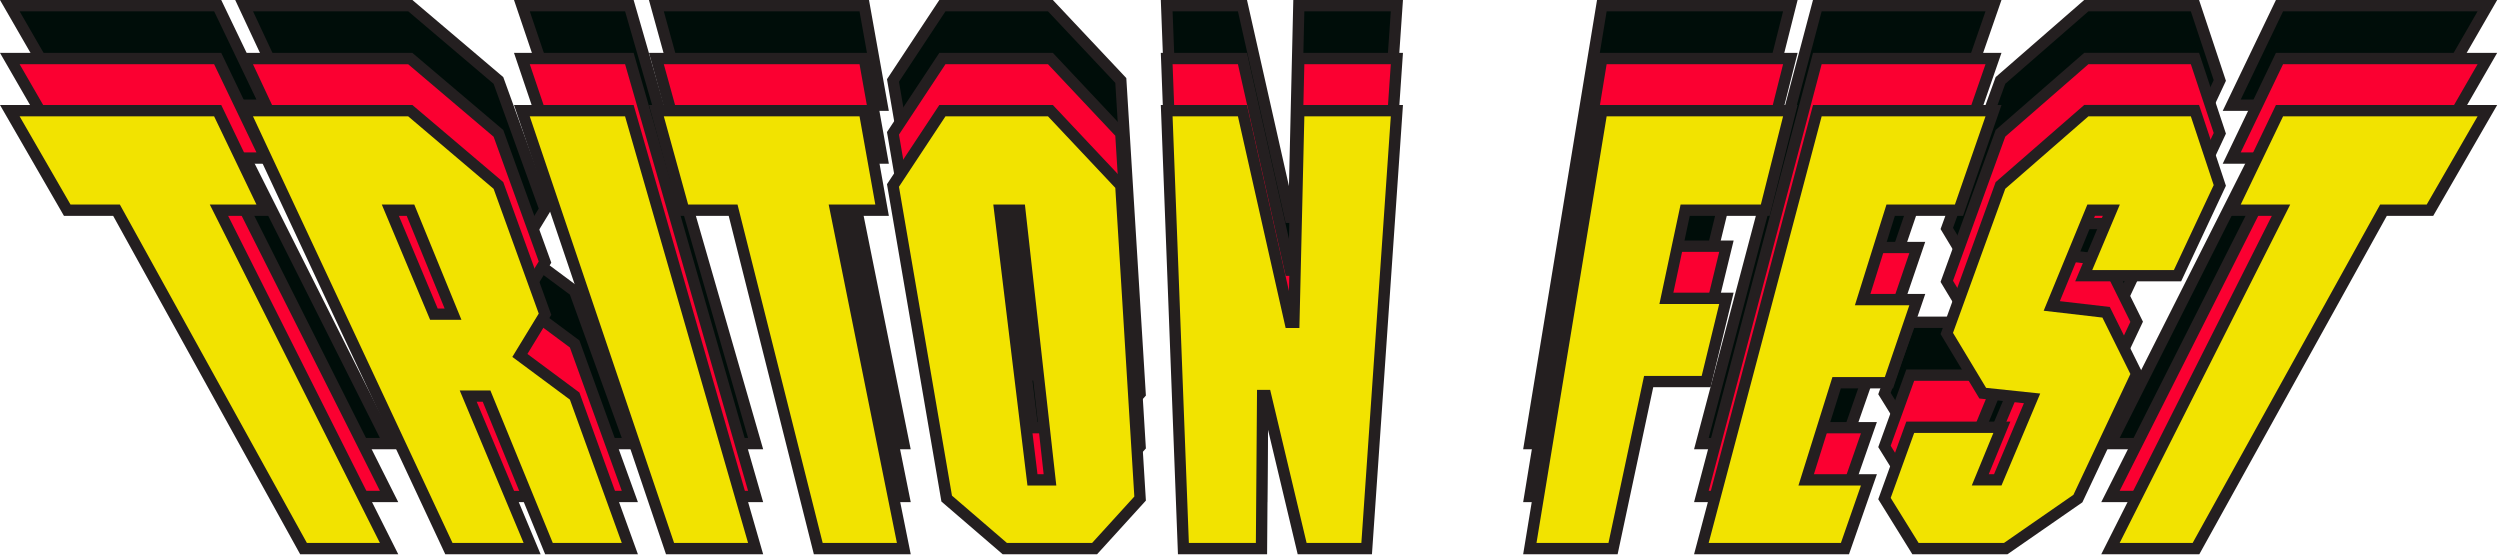 <svg width="602" height="134" viewBox="0 0 602 134" fill="none" xmlns="http://www.w3.org/2000/svg">
<path d="M63.925 25.325H52.731L93.697 106.821H73.097L28.052 25.325H16.187L2.358 1.368H52.42L63.925 25.333V25.325Z" fill="#000D09"/>
<path d="M95.904 108.189H72.283L27.247 26.693H15.398L0 0H53.276L66.09 26.693H54.938L95.904 108.189ZM73.894 105.462H91.482L50.516 23.966H61.752L51.565 2.727H4.724L16.976 23.966H28.858L73.902 105.462H73.894Z" fill="#241F20"/>
<path d="M131.24 50.364L125.181 60.291L138.372 70.084L151.664 106.813H132.188L117.159 70.084H112.745L128.135 106.813H108.096L58.781 1.368H98.799L120.021 19.375L131.24 50.373V50.364ZM98.849 25.325H93.991L104.48 50.364H109.087L98.841 25.325H98.849Z" fill="#000D09"/>
<path d="M153.611 108.189H131.273L116.245 71.46H114.793L130.183 108.189H107.224L56.641 0H99.302L121.187 18.57L132.75 50.516L127.002 59.939L139.522 69.237L153.611 108.181V108.189ZM133.111 105.462H149.726L137.231 70.948L123.369 60.661L129.729 50.23L118.863 20.189L98.304 2.727H60.929L108.978 105.454H126.096L110.706 68.725H118.091L133.119 105.454L133.111 105.462ZM111.126 51.732H103.574L91.935 23.966H99.756L111.117 51.732H111.126ZM105.395 49.005H107.064L97.935 26.693H96.047L105.395 49.005Z" fill="#241F20"/>
<path d="M151.547 1.368L181.949 106.821H161.348L125.668 1.368H151.547Z" fill="#000D09"/>
<path d="M183.77 108.189H160.375L123.772 0H152.579L183.77 108.189ZM162.33 105.462H180.136L150.523 2.727H127.573L162.33 105.454V105.462Z" fill="#241F20"/>
<path d="M212.401 25.325H201.207L217.637 106.821H197.036L176.528 25.325H164.663L158.059 1.359H208.121L212.409 25.325H212.401Z" fill="#000D09"/>
<path d="M219.307 108.189H195.979L175.47 26.693H163.63L156.263 0H209.254L214.028 26.693H202.868L219.298 108.189H219.307ZM198.102 105.462H215.975L199.545 23.966H210.773L206.971 2.727H159.846L165.703 23.966H177.593L198.102 105.462Z" fill="#241F20"/>
<path d="M274.539 94.771L263.571 106.821H241.955L227.95 94.771L215.011 19.375L226.91 1.368H252.931L269.881 19.375L274.53 94.771H274.539ZM245.58 25.325H240.722L248.61 90.257H252.822L245.572 25.325H245.58Z" fill="#000D09"/>
<path d="M264.175 108.189H241.452L226.691 95.485L213.584 19.073L226.188 0H253.527L271.215 18.797L275.931 95.258L264.175 108.181V108.189ZM242.467 105.462H262.975L273.145 94.285L268.564 19.954L252.36 2.736H227.665L216.471 19.686L229.234 94.067L242.484 105.47L242.467 105.462ZM254.357 91.625H247.409L239.186 23.966H246.797L254.357 91.625ZM249.826 88.897H251.311L244.363 26.693H242.265L249.826 88.897Z" fill="#241F20"/>
<path d="M329.09 106.821H313.558L304.781 69.95H304.042L303.765 106.821H284.969L280.941 1.368H299.184L310.671 52.328H311.561L312.752 1.368H336.366L329.082 106.821H329.09Z" fill="#000D09"/>
<path d="M330.366 108.189H312.484L305.343 78.215L305.116 108.189H283.651L279.523 0H300.275L310.378 44.81L311.427 0H337.834L330.366 108.189ZM314.632 105.462H327.815L334.906 2.727H314.087L312.895 53.688H309.581L298.093 2.727H282.359L286.278 105.454H302.414L302.691 68.582H305.855L314.632 105.454V105.462Z" fill="#241F20"/>
<path d="M425.07 25.325H405.787L401.264 46.547H415.722L410.838 66.585H397.001L388.425 106.813H368.387L385.723 1.368H431.112L425.07 25.333V25.325Z" fill="#000D09"/>
<path d="M389.524 108.189H366.775L384.565 0H432.865L426.135 26.693H406.894L402.95 45.187H417.459L411.912 67.953H398.1L389.524 108.181V108.189ZM369.989 105.462H387.317L395.893 65.234H409.764L413.985 47.923H399.585L404.687 23.966H424.012L429.366 2.727H386.881L369.989 105.454V105.462Z" fill="#241F20"/>
<path d="M471.734 25.325H455.279L448.532 46.857H461.69L454.859 66.87H442.264L434.93 90.257H450.034L444.261 106.821H409.697L437.615 1.368H480.042L471.734 25.333V25.325Z" fill="#000D09"/>
<path d="M445.226 108.189H407.927L436.566 0H481.955L472.699 26.693H456.277L450.387 45.498H463.595L455.833 68.238H443.263L436.784 88.897H451.956L445.226 108.189ZM411.468 105.462H443.288L448.113 91.625H433.067L441.249 65.511H453.869L459.768 48.225H446.661L454.264 23.966H470.744L478.112 2.727H438.656L411.451 105.454L411.468 105.462Z" fill="#241F20"/>
<path d="M524.348 41.1H501.767L508.413 25.325H503.562L494.072 48.393L507.154 49.911L514.513 64.747L500.365 94.771L482.978 106.821H461.253L453.785 94.771L459.986 77.603H482.047L476.844 90.257H481.057L489.314 70.646L477.44 69.396L468.78 55.013L481.703 19.375L502.379 1.368H528.543L534.526 19.375L524.348 41.109V41.1Z" fill="#000D09"/>
<path d="M483.407 108.189H460.498L452.283 94.931L459.038 76.243H484.095L478.892 88.897H480.167L487.359 71.813L476.635 70.68L467.287 55.156L480.554 18.57L480.822 18.335L501.876 0H529.534L536.003 19.459L525.22 42.468H499.711L506.357 26.693H504.469L496.01 47.243L508.043 48.644L516.024 64.739L501.439 95.686L483.398 108.189H483.407ZM462.009 105.462H482.551L499.283 93.865L512.994 64.772L506.256 51.187L492.117 49.542L502.639 23.966H510.46L503.814 39.741H523.475L533.058 19.292L527.553 2.727H502.891L482.87 20.173L470.283 54.871L478.254 68.112L491.286 69.48L481.963 91.616H474.805L480.008 78.962H460.935L455.279 94.612L462 105.454L462.009 105.462Z" fill="#241F20"/>
<path d="M585.143 25.325H573.949L528.795 106.821H508.194L549.27 25.325H537.404L548.909 1.359H598.971L585.151 25.325H585.143Z" fill="#000D09"/>
<path d="M529.601 108.189H505.979L547.054 26.693H535.231L548.045 0H601.321L585.923 26.693H574.746L529.592 108.189H529.601ZM510.41 105.462H527.989L573.143 23.966H584.354L596.605 2.727H549.765L539.569 23.966H551.485L510.41 105.462Z" fill="#241F20"/>
<path d="M63.925 38.063H52.731L93.697 119.559H73.097L28.052 38.063H16.187L2.358 14.097H52.42L63.925 38.063Z" fill="#FB0031"/>
<path d="M95.904 120.919H72.283L27.247 39.431H15.398L0 12.738H53.276L66.09 39.431H54.938L95.904 120.927V120.919ZM73.894 118.192H91.482L50.516 36.695H61.752L51.556 15.457H4.724L16.976 36.695H28.858L73.902 118.192H73.894Z" fill="#241F20"/>
<path d="M131.24 63.103L125.181 73.029L138.372 82.822L151.664 119.551H132.188L117.159 82.822H112.745L128.135 119.551H108.096L58.781 14.097H98.799L120.021 32.105L131.24 63.103ZM98.849 38.063H93.991L104.48 63.103H109.087L98.841 38.063H98.849Z" fill="#FB0031"/>
<path d="M153.611 120.919H131.273L116.245 84.19H114.793L130.183 120.919H107.224L56.641 12.738H99.302L121.187 31.308L132.75 63.254L127.002 72.677L139.522 81.975L153.611 120.919ZM133.111 118.192H149.726L137.231 83.678L123.369 73.39L129.729 62.96L118.863 32.928L98.296 15.474H60.921L108.969 118.2H126.088L110.698 81.471H118.082L133.111 118.2V118.192ZM111.126 64.462H103.574L91.935 36.695H99.756L111.117 64.462H111.126ZM105.395 61.735H107.064L97.935 39.422H96.047L105.395 61.735Z" fill="#241F20"/>
<path d="M151.547 14.097L181.949 119.551H161.348L125.668 14.097H151.547Z" fill="#FB0031"/>
<path d="M183.77 120.919H160.375L123.772 12.738H152.579L183.77 120.927V120.919ZM162.33 118.192H180.136L150.523 15.465H127.573L162.33 118.192Z" fill="#241F20"/>
<path d="M212.401 38.063H201.207L217.637 119.56H197.036L176.528 38.063H164.663L158.059 14.098H208.121L212.409 38.063H212.401Z" fill="#FB0031"/>
<path d="M219.307 120.919H195.979L175.471 39.422H163.631L156.271 12.73H209.263L214.037 39.422H202.877L219.307 120.919ZM198.102 118.192H215.976L199.545 36.695H210.773L206.972 15.457H159.846L165.703 36.695H177.594L198.102 118.192Z" fill="#241F20"/>
<path d="M274.539 107.51L263.571 119.559H241.955L227.95 107.51L215.011 32.114L226.91 14.106H252.931L269.881 32.114L274.53 107.51H274.539ZM245.58 38.063H240.722L248.61 102.995H252.822L245.572 38.063H245.58Z" fill="#FB0031"/>
<path d="M264.175 120.919H241.452L226.691 108.214L213.584 31.803L226.188 12.73H253.527L271.215 31.526L275.931 107.988L264.175 120.91V120.919ZM242.467 118.192H262.975L273.145 107.014L268.564 32.684L252.36 15.465H227.665L216.471 32.416L229.234 106.796L242.484 118.2L242.467 118.192ZM254.357 104.354H247.409L239.186 36.695H246.797L254.357 104.354ZM249.826 101.627H251.311L244.363 39.422H242.265L249.826 101.627Z" fill="#241F20"/>
<path d="M329.091 119.559H313.558L304.781 82.688H304.043L303.766 119.559H284.969L280.95 14.106H299.192L310.68 65.066H311.57L312.761 14.106H336.374L329.091 119.559Z" fill="#FB0031"/>
<path d="M330.366 120.919H312.484L305.343 90.945L305.116 120.919H283.651L279.523 12.73H300.275L310.378 57.539L311.427 12.73H337.834L330.366 120.919ZM314.632 118.192H327.815L334.906 15.465H314.087L312.895 66.426H309.581L298.093 15.465H282.359L286.278 118.192H302.414L302.691 81.32H305.855L314.632 118.192Z" fill="#241F20"/>
<path d="M425.07 38.063H405.787L401.264 59.285H415.722L410.838 79.323H397.001L388.425 119.551H368.387L385.732 14.097H431.12L425.078 38.063H425.07Z" fill="#FB0031"/>
<path d="M389.524 120.919H366.775L384.565 12.738H432.865L426.135 39.431H406.894L402.95 57.925H417.459L411.912 80.691H398.1L389.524 120.919ZM369.989 118.192H387.317L395.893 77.964H409.764L413.985 60.652H399.585L404.687 36.695H424.012L429.366 15.457H386.881L369.989 118.183V118.192Z" fill="#241F20"/>
<path d="M471.734 38.063H455.279L448.532 59.595H461.69L454.859 79.608H442.264L434.93 102.995H450.034L444.261 119.559H409.697L437.624 14.106H480.05L471.743 38.071L471.734 38.063Z" fill="#FB0031"/>
<path d="M445.226 120.919H407.927L436.566 12.738H481.955L472.699 39.431H456.277L450.387 58.236H463.595L455.833 80.976H443.263L436.784 101.627H451.956L445.226 120.919ZM411.468 118.192H443.288L448.113 104.354H433.067L441.249 78.241H453.869L459.768 60.955H446.661L454.264 36.695H470.744L478.112 15.457H438.656L411.451 118.183L411.468 118.192Z" fill="#241F20"/>
<path d="M524.348 53.839H501.767L508.413 38.063H503.562L494.072 61.131L507.154 62.649L514.513 77.485L500.365 107.509L482.978 119.559H461.253L453.785 107.509L459.986 90.341H482.047L476.844 102.995H481.057L489.314 83.384L477.44 82.134L468.78 67.751L481.703 32.114L502.379 14.106H528.543L534.526 32.114L524.348 53.847V53.839Z" fill="#FB0031"/>
<path d="M483.407 120.919H460.498L452.283 107.66L459.038 88.973H484.095L478.892 101.627H480.167L487.359 84.542L476.635 83.41L467.287 67.886L480.554 31.299L501.876 12.721H529.534L536.003 32.181L525.22 55.19H499.711L506.357 39.414H504.469L496.01 59.964L508.043 61.366L516.024 77.46L501.439 108.407L483.398 120.91L483.407 120.919ZM462.009 118.192H482.551L499.283 106.595L512.994 77.502L506.256 63.916L492.117 62.272L502.639 36.695H510.46L503.814 52.471H523.475L533.058 32.021L527.553 15.457H502.891L482.87 32.902L470.283 67.6L478.254 80.842L491.286 82.21L481.963 104.346H474.805L480.008 91.692H460.935L455.279 107.342L462 118.183L462.009 118.192Z" fill="#241F20"/>
<path d="M585.143 38.063H573.949L528.795 119.56H508.194L549.27 38.063H537.404L548.909 14.098H598.971L585.151 38.063H585.143Z" fill="#FB0031"/>
<path d="M529.601 120.919H505.979L547.054 39.422H535.231L548.045 12.73H601.321L585.923 39.422H574.746L529.592 120.919H529.601ZM510.41 118.192H527.989L573.143 36.695H584.354L596.605 15.457H549.765L539.569 36.695H551.485L510.41 118.192Z" fill="#241F20"/>
<path d="M63.925 50.608H52.731L93.697 132.104H73.097L28.052 50.608H16.187L2.358 26.651H52.42L63.925 50.616V50.608Z" fill="#F2E300"/>
<path d="M95.904 133.472H72.283L27.247 51.976H15.398L0 25.283H53.276L66.09 51.976H54.938L95.904 133.472ZM73.894 130.745H91.482L50.516 49.249H61.752L51.556 28.01H4.724L16.976 49.249H28.858L73.902 130.745H73.894Z" fill="#241F20"/>
<path d="M131.24 75.647L125.181 85.574L138.372 95.367L151.664 132.096H132.188L117.159 95.367H112.745L128.135 132.096H108.096L58.781 26.651H98.799L120.021 44.658L131.24 75.656V75.647ZM98.849 50.608H93.991L104.48 75.647H109.087L98.841 50.608H98.849Z" fill="#F2E300"/>
<path d="M153.611 133.472H131.273L116.245 96.743H114.793L130.183 133.472H107.224L56.641 25.283H99.302L121.187 43.853L132.75 75.807L127.002 85.23L139.522 94.528L153.611 133.472ZM133.111 130.745H149.726L137.231 96.231L123.369 85.944L129.729 75.513L118.863 45.472L98.296 28.018H60.921L108.969 130.745H126.088L110.698 94.016H118.082L133.111 130.745ZM111.126 77.015H103.574L91.935 49.248H99.756L111.117 77.015H111.126ZM105.395 74.288H107.064L97.935 51.976H96.047L105.395 74.288Z" fill="#241F20"/>
<path d="M151.547 26.651L181.949 132.104H161.348L125.668 26.651H151.547Z" fill="#F2E300"/>
<path d="M183.77 133.472H160.375L123.772 25.283H152.579L183.77 133.472ZM162.33 130.745H180.136L150.515 28.018H127.565L162.322 130.745H162.33Z" fill="#241F20"/>
<path d="M212.401 50.608H201.207L217.637 132.104H197.036L176.528 50.608H164.663L158.059 26.642H208.121L212.409 50.608H212.401Z" fill="#F2E300"/>
<path d="M219.307 133.472H195.979L175.471 51.976H163.631L156.271 25.283H209.263L214.037 51.976H202.877L219.307 133.472ZM198.102 130.745H215.976L199.545 49.248H210.773L206.972 28.01H159.846L165.703 49.248H177.594L198.102 130.745Z" fill="#241F20"/>
<path d="M274.539 120.054L263.571 132.104H241.955L227.95 120.054L215.011 44.658L226.91 26.651H252.931L269.881 44.658L274.53 120.054H274.539ZM245.58 50.608H240.722L248.61 115.54H252.822L245.572 50.608H245.58Z" fill="#F2E300"/>
<path d="M264.175 133.472H241.452L226.691 120.768L213.584 44.356L226.188 25.283H253.527L271.215 44.08L275.931 120.541L264.175 133.464V133.472ZM242.467 130.745H262.975L273.145 119.568L268.564 45.237L252.36 28.018H227.665L216.471 44.969L229.234 119.349L242.484 130.753L242.467 130.745ZM254.357 116.908H247.409L239.186 49.248H246.797L254.357 116.908ZM249.826 114.18H251.311L244.363 51.976H242.265L249.826 114.18Z" fill="#241F20"/>
<path d="M329.091 132.104H313.558L304.781 95.233H304.043L303.766 132.104H284.969L280.95 26.651H299.192L310.68 77.611H311.57L312.761 26.651H336.374L329.091 132.104Z" fill="#F2E300"/>
<path d="M330.366 133.472H312.484L305.343 103.498L305.116 133.472H283.651L279.523 25.283H300.275L310.378 70.093L311.427 25.283H337.834L330.366 133.472ZM314.632 130.745H327.815L334.906 28.018H314.087L312.895 78.979H309.581L298.093 28.018H282.359L286.278 130.745H302.414L302.691 93.874H305.855L314.632 130.745Z" fill="#241F20"/>
<path d="M425.07 50.608H405.787L401.264 71.829H415.722L410.838 91.868H397.001L388.425 132.096H368.387L385.732 26.642H431.12L425.078 50.608H425.07Z" fill="#F2E300"/>
<path d="M389.524 133.472H366.775L384.565 25.283H432.865L426.135 51.976H406.894L402.95 70.47H417.459L411.912 93.236H398.1L389.524 133.464V133.472ZM369.989 130.745H387.317L395.893 90.517H409.764L413.985 73.206H399.585L404.687 49.248H424.012L429.366 28.01H386.881L369.989 130.736V130.745Z" fill="#241F20"/>
<path d="M471.734 50.608H455.279L448.532 72.14H461.69L454.859 92.153H442.264L434.93 115.54H450.034L444.261 132.104H409.697L437.624 26.651H480.05L471.743 50.616L471.734 50.608Z" fill="#F2E300"/>
<path d="M445.226 133.472H407.927L436.575 25.283H481.963L472.708 51.976H456.286L450.395 70.781H463.603L455.841 93.521H443.271L436.793 114.18H451.964L445.235 133.472H445.226ZM411.468 130.745H443.288L448.113 116.908H433.067L441.249 90.794H453.869L459.768 73.508H446.661L454.264 49.248H470.744L478.112 28.01H438.656L411.451 130.736L411.468 130.745Z" fill="#241F20"/>
<path d="M524.348 66.384H501.767L508.413 50.608H503.562L494.072 73.676L507.154 75.195L514.513 90.03L500.365 120.055L482.978 132.104H461.253L453.785 120.055L459.986 102.886H482.047L476.844 115.54H481.057L489.314 95.93L477.44 94.679L468.78 80.296L481.703 44.659L502.379 26.651H528.543L534.526 44.659L524.348 66.392V66.384Z" fill="#F2E300"/>
<path d="M483.407 133.472H460.498L452.283 120.214L459.038 101.526H484.095L478.892 114.181H480.167L487.359 97.096L476.635 95.963L467.287 80.439L480.554 43.853L501.876 25.275H529.534L536.003 44.734L525.22 67.743H499.711L506.357 51.967H504.469L496.01 72.518L508.043 73.919L516.024 90.014L501.439 120.961L483.398 133.464L483.407 133.472ZM462.009 130.745H482.551L499.283 119.148L512.994 90.055L506.256 76.47L492.117 74.825L502.639 49.249H510.46L503.814 65.024H523.475L533.058 44.575L527.553 28.01H502.891L482.87 45.456L470.283 80.154L478.254 93.395L491.286 94.763L481.963 116.899H474.805L480.008 104.245H460.935L455.279 119.895L462 130.737L462.009 130.745Z" fill="#241F20"/>
<path d="M585.143 50.608H573.949L528.795 132.104H508.194L549.27 50.608H537.404L548.909 26.642H598.971L585.151 50.608H585.143Z" fill="#F2E300"/>
<path d="M529.601 133.472H505.979L547.054 51.976H535.231L548.045 25.283H601.321L585.923 51.976H574.746L529.592 133.472H529.601ZM510.41 130.745H527.989L573.143 49.248H584.354L596.605 28.01H549.765L539.569 49.248H551.485L510.41 130.745Z" fill="#241F20"/>
</svg>
